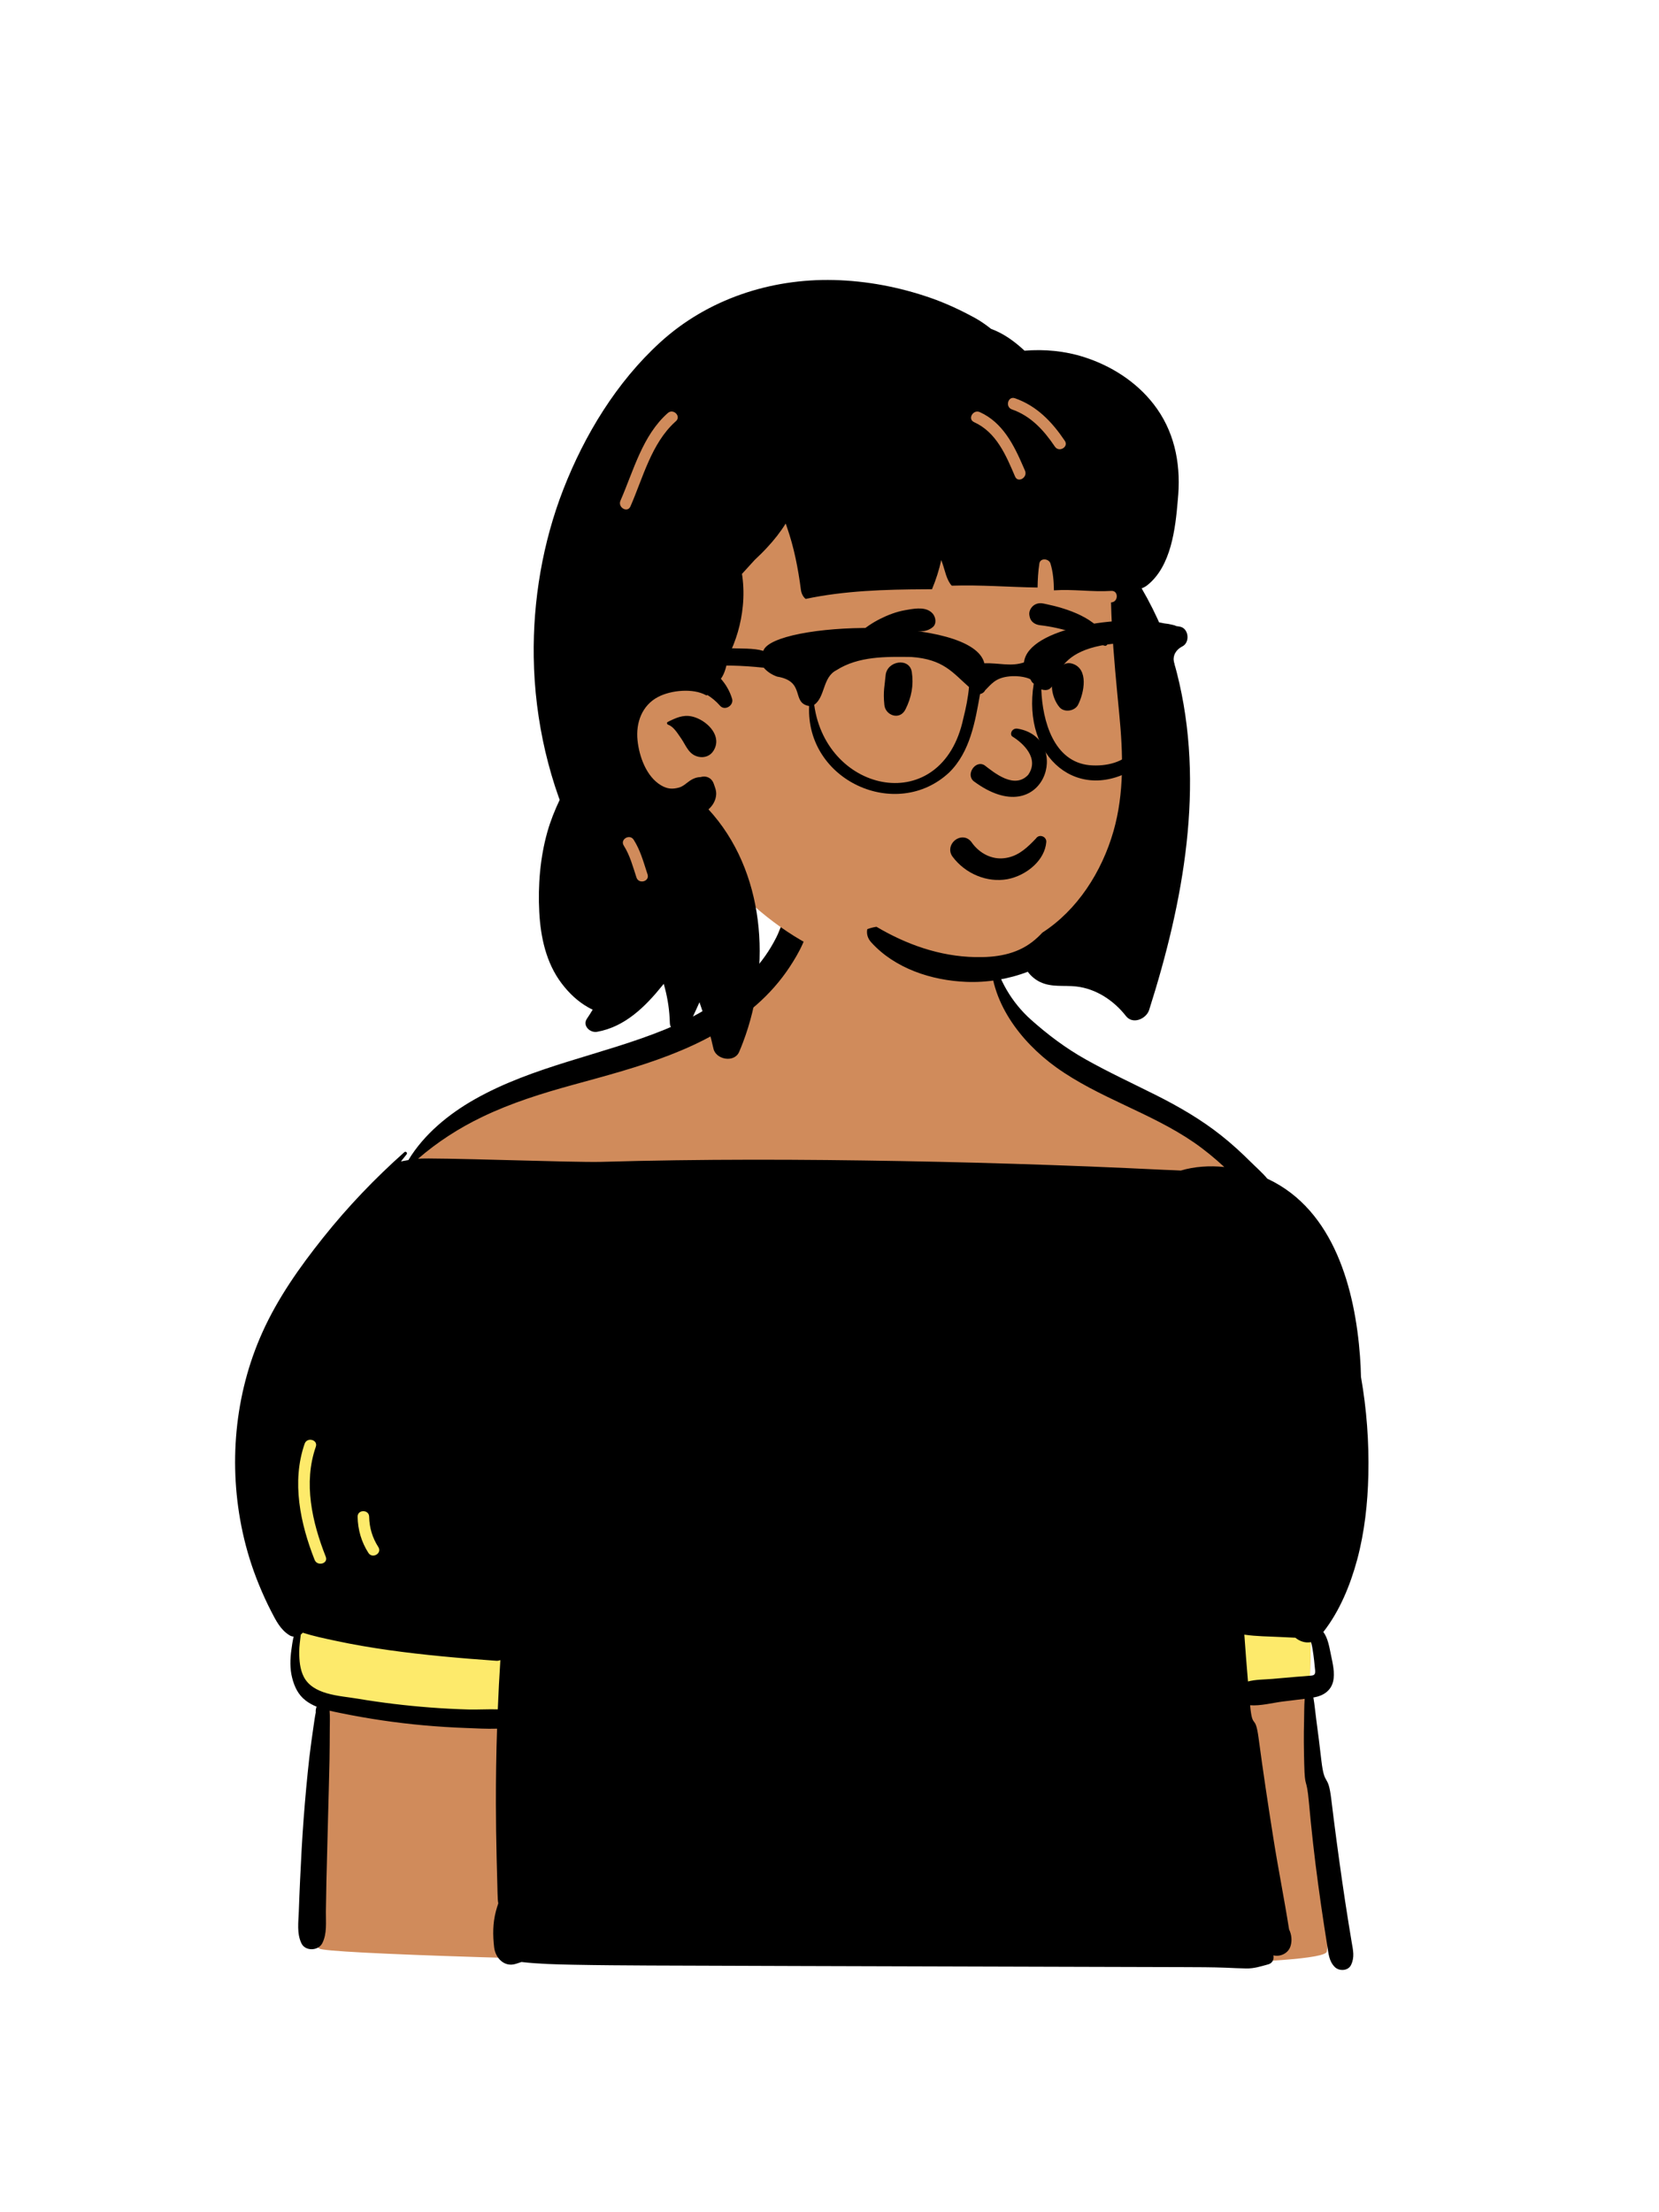 <svg width="36" height="48" viewBox="0 0 36 48" fill="none" xmlns="http://www.w3.org/2000/svg">
<path fill-rule="evenodd" clip-rule="evenodd" d="M28.562 40.216C28.486 39.51 28.439 38.8 28.412 38.091C28.386 37.383 28.421 36.666 28.436 35.957C28.467 34.516 28.518 33.072 28.404 31.632C28.295 30.272 28.047 28.922 27.654 27.615C27.462 26.979 27.261 26.317 26.947 25.729C26.63 25.137 26.129 24.744 25.579 24.383C24.993 23.998 24.412 23.607 23.828 23.219C23.338 22.893 22.457 22.514 22.055 22.079C21.632 21.62 21.552 20.485 21.271 19.942C20.996 19.414 20.22 19.069 19.622 19.069C18.633 19.069 17.883 19.018 17.069 19.934C16.663 20.391 16.986 20.853 16.561 21.291C16.169 21.695 15.169 22.109 14.665 22.343C14.06 22.623 13.441 22.87 12.813 23.091C12.172 23.316 11.515 23.483 10.871 23.695C10.253 23.899 9.447 24.737 8.967 25.18C8.522 25.593 8.411 25.547 8.072 26.048C7.328 27.147 6.584 28.259 5.991 29.449C5.696 30.042 5.411 30.666 5.304 31.324C5.189 32.027 5.303 32.705 5.488 33.385C5.676 34.077 6.275 34.736 6.47 35.426C6.56 35.745 6.251 36.092 6.393 36.392C6.464 36.541 6.553 36.675 6.655 36.805C6.733 36.905 7.038 36.883 7.078 37.006C7.118 37.13 6.897 37.388 6.894 37.517C6.889 37.701 6.882 37.885 6.876 38.069L6.84 39.157C6.816 39.872 6.793 40.587 6.77 41.301C6.762 41.535 6.751 41.763 6.807 41.984C6.787 41.966 6.767 41.945 6.75 41.922C6.698 41.855 6.59 41.912 6.633 41.99C6.706 42.121 6.81 42.213 6.933 42.279C7.076 42.49 28.685 42.96 28.792 42.345C28.851 41.999 28.743 41.63 28.699 41.287C28.654 40.93 28.601 40.574 28.562 40.216Z" fill="#D08B5B"/>
<path fill-rule="evenodd" clip-rule="evenodd" d="M6.042 29.947L28.361 31.168C28.377 31.323 28.391 31.477 28.404 31.632C28.518 33.071 28.467 34.516 28.436 35.957C28.432 36.148 28.426 36.34 28.421 36.532L26.219 36.895L10.567 37.272L6.655 36.805L6.492 36.523L6.38 36.033C6.428 35.832 6.525 35.623 6.47 35.426C6.454 35.369 6.434 35.312 6.413 35.255L6.433 34.861L6.042 29.947Z" fill="#FDEA6B"/>
<path fill-rule="evenodd" clip-rule="evenodd" d="M6.611 31.325C6.664 31.174 6.906 31.239 6.853 31.392C6.579 32.176 6.773 33.029 7.069 33.778C7.128 33.928 6.886 33.993 6.827 33.845C6.516 33.057 6.324 32.149 6.611 31.325ZM8.446 35.805C9.218 35.913 9.99 35.98 10.768 36.035C10.802 36.037 10.832 36.032 10.858 36.02C10.835 36.376 10.816 36.733 10.802 37.089C10.59 37.083 10.373 37.097 10.164 37.092C9.889 37.084 9.615 37.07 9.341 37.049C8.811 37.009 8.281 36.945 7.757 36.857C7.561 36.824 7.312 36.804 7.089 36.739C6.878 36.677 6.691 36.575 6.592 36.383C6.508 36.22 6.493 36.021 6.493 35.841C6.493 35.717 6.514 35.591 6.527 35.466C6.543 35.455 6.557 35.441 6.569 35.426C6.802 35.5 7.043 35.551 7.28 35.601C7.665 35.684 8.056 35.75 8.446 35.805ZM8.011 32.91C8.015 33.149 8.081 33.366 8.21 33.568C8.297 33.704 8.08 33.83 7.994 33.694C7.842 33.457 7.765 33.191 7.76 32.91C7.758 32.748 8.008 32.749 8.011 32.91ZM27.796 35.52C27.9 35.526 28.005 35.53 28.11 35.535C28.203 35.614 28.331 35.655 28.448 35.63C28.452 35.64 28.455 35.651 28.459 35.664C28.479 35.745 28.49 35.831 28.502 35.913C28.513 35.994 28.522 36.075 28.529 36.157C28.532 36.198 28.552 36.291 28.526 36.326C28.504 36.358 28.454 36.356 28.42 36.36C28.327 36.37 28.233 36.374 28.14 36.382C27.964 36.398 27.788 36.413 27.612 36.428C27.439 36.443 27.25 36.439 27.081 36.484C27.052 36.146 27.026 35.807 27.002 35.468C27.263 35.507 27.536 35.506 27.796 35.52ZM5.883 34.959C5.988 35.162 6.085 35.362 6.286 35.484C6.312 35.5 6.342 35.508 6.372 35.51C6.349 35.607 6.335 35.706 6.323 35.797C6.295 35.999 6.289 36.207 6.34 36.406C6.389 36.599 6.47 36.771 6.63 36.895C6.704 36.953 6.785 36.996 6.87 37.031C6.856 37.072 6.847 37.112 6.852 37.156C6.831 37.258 6.818 37.362 6.803 37.462C6.771 37.684 6.739 37.906 6.713 38.129C6.663 38.572 6.623 39.016 6.589 39.461C6.556 39.904 6.532 40.349 6.512 40.793C6.501 41.02 6.492 41.248 6.484 41.475C6.476 41.709 6.438 41.949 6.541 42.166C6.624 42.341 6.906 42.331 6.992 42.166C7.101 41.955 7.069 41.706 7.072 41.475C7.075 41.258 7.079 41.041 7.083 40.824C7.093 40.38 7.106 39.936 7.117 39.492C7.128 39.058 7.141 38.624 7.15 38.191C7.154 37.964 7.155 37.737 7.156 37.51C7.157 37.384 7.162 37.25 7.152 37.118C7.231 37.137 7.31 37.153 7.388 37.169C7.983 37.291 8.584 37.38 9.189 37.435C9.493 37.462 9.798 37.482 10.102 37.493C10.326 37.501 10.559 37.516 10.786 37.508C10.768 38.051 10.76 38.595 10.761 39.139C10.762 39.532 10.767 39.924 10.777 40.316C10.782 40.523 10.787 40.729 10.793 40.935C10.796 41.028 10.796 41.122 10.802 41.214C10.804 41.243 10.808 41.271 10.813 41.298C10.793 41.357 10.775 41.415 10.761 41.469C10.692 41.732 10.692 41.985 10.723 42.253C10.749 42.48 10.941 42.691 11.193 42.611C11.234 42.598 11.275 42.584 11.316 42.571C11.688 42.613 12.062 42.623 12.439 42.63C12.99 42.641 13.541 42.644 14.093 42.647C15.175 42.652 16.257 42.655 17.339 42.658C19.513 42.665 21.687 42.671 23.862 42.677C24.465 42.679 25.069 42.68 25.672 42.682C25.984 42.683 26.296 42.683 26.608 42.695C26.754 42.701 26.9 42.709 27.045 42.711C27.214 42.714 27.363 42.665 27.524 42.621C27.615 42.596 27.651 42.504 27.632 42.427C27.778 42.462 27.955 42.388 28.005 42.224C28.041 42.104 28.027 41.975 27.973 41.864V41.864C27.869 41.204 27.736 40.546 27.632 39.886C27.517 39.162 27.408 38.437 27.311 37.711C27.238 37.162 27.178 37.551 27.127 37C27.352 37.017 27.606 36.949 27.829 36.92C27.989 36.899 28.15 36.882 28.311 36.861C28.299 37.022 28.302 37.187 28.298 37.342C28.289 37.65 28.293 37.956 28.301 38.264C28.316 38.858 28.349 38.512 28.403 39.104C28.457 39.699 28.523 40.293 28.604 40.886C28.645 41.191 28.689 41.496 28.736 41.801C28.758 41.943 28.78 42.085 28.803 42.227C28.83 42.395 28.839 42.553 28.964 42.679C29.059 42.775 29.255 42.767 29.318 42.634C29.398 42.465 29.362 42.321 29.332 42.145C29.308 42.003 29.285 41.861 29.262 41.719C29.213 41.415 29.167 41.111 29.123 40.806C29.039 40.219 28.96 39.631 28.889 39.043C28.818 38.449 28.744 38.796 28.674 38.203C28.639 37.903 28.603 37.604 28.562 37.306C28.541 37.153 28.528 36.989 28.5 36.831C28.509 36.83 28.518 36.828 28.526 36.827C28.717 36.792 28.879 36.684 28.927 36.489C28.973 36.301 28.918 36.085 28.88 35.901C28.847 35.744 28.817 35.544 28.716 35.41C29.072 34.957 29.303 34.387 29.451 33.839C29.611 33.241 29.679 32.618 29.693 32.001C29.709 31.286 29.656 30.575 29.533 29.876C29.53 29.728 29.523 29.58 29.512 29.432C29.405 27.981 28.953 26.263 27.52 25.584C27.514 25.582 27.508 25.579 27.502 25.576C27.39 25.442 27.25 25.321 27.137 25.208C26.936 25.008 26.726 24.816 26.504 24.64C26.064 24.29 25.581 24.011 25.08 23.759C24.572 23.505 24.057 23.266 23.562 22.988C23.13 22.746 22.741 22.454 22.372 22.125C21.957 21.754 21.662 21.255 21.546 20.709C21.54 20.681 21.498 20.689 21.497 20.716C21.467 21.715 22.141 22.598 22.917 23.157C23.845 23.824 24.965 24.14 25.906 24.787C26.14 24.948 26.358 25.129 26.567 25.321C26.248 25.289 25.923 25.309 25.624 25.398C25.506 25.391 25.388 25.388 25.27 25.383C25 25.369 24.73 25.357 24.46 25.345C23.91 25.32 23.359 25.298 22.808 25.279C21.727 25.241 20.646 25.212 19.565 25.193C17.393 25.154 15.217 25.147 13.045 25.21C12.456 25.227 9.359 25.109 9.072 25.142C9.494 24.777 9.956 24.479 10.465 24.234C11.101 23.928 11.759 23.724 12.438 23.537C13.838 23.153 15.291 22.783 16.411 21.807C16.689 21.564 16.936 21.285 17.139 20.976C17.332 20.681 17.547 20.303 17.552 19.944C17.556 19.688 17.201 19.595 17.074 19.814C16.996 19.95 16.957 20.098 16.893 20.241C16.829 20.381 16.753 20.517 16.669 20.647C16.503 20.903 16.298 21.131 16.075 21.336C15.598 21.775 15.021 22.097 14.424 22.34C13.068 22.892 11.585 23.125 10.3 23.853C9.738 24.171 9.2 24.611 8.862 25.171C8.808 25.18 8.754 25.189 8.7 25.201C8.74 25.15 8.781 25.099 8.822 25.048C8.849 25.015 8.807 24.971 8.774 25C8.135 25.569 7.547 26.183 7.014 26.852C6.503 27.493 6.028 28.164 5.691 28.915C5.086 30.262 4.952 31.804 5.265 33.245C5.35 33.637 5.47 34.022 5.623 34.393C5.702 34.585 5.788 34.775 5.883 34.959Z" fill="black"/>
<path fill-rule="evenodd" clip-rule="evenodd" d="M19.657 6.856C21.431 6.856 23.652 8.884 24.302 9.747C24.849 10.473 24.771 14.211 24.771 16.428C24.771 16.892 24.562 17.77 24.486 18.213C24.208 19.839 22.996 21.202 20.598 21.202C18.645 21.202 17.142 20.582 15.688 18.996C15.357 18.634 13.737 19.929 13.406 19.463C12.541 19.463 11.818 11.36 13.516 8.93C15.214 6.5 17.884 6.856 19.657 6.856Z" fill="#D08B5B"/>
<path fill-rule="evenodd" clip-rule="evenodd" d="M14.327 7.427C15.352 6.492 16.717 6.043 18.094 6.076C18.808 6.093 19.518 6.229 20.192 6.463C20.529 6.58 20.855 6.733 21.168 6.905C21.28 6.968 21.384 7.04 21.483 7.118L21.508 7.137H21.509C21.776 7.234 22.015 7.407 22.232 7.609C22.666 7.574 23.104 7.614 23.524 7.748C24.109 7.935 24.65 8.278 25.03 8.765C25.473 9.332 25.62 10.019 25.568 10.729L25.558 10.85C25.506 11.477 25.413 12.283 24.9 12.695C24.861 12.726 24.818 12.75 24.773 12.765C25.104 13.333 25.375 13.963 25.538 14.6C26.158 17.033 25.681 19.57 24.936 21.914C24.874 22.107 24.583 22.236 24.434 22.047C24.17 21.709 23.785 21.452 23.352 21.404C23.085 21.374 22.819 21.428 22.567 21.306C22.468 21.258 22.372 21.18 22.303 21.085C21.878 21.247 21.419 21.323 20.964 21.304C20.217 21.274 19.419 21.015 18.905 20.446C18.822 20.355 18.801 20.252 18.82 20.16C18.885 20.137 18.951 20.119 19.019 20.109C19.671 20.494 20.389 20.751 21.161 20.767C21.607 20.776 22.042 20.714 22.403 20.435C22.482 20.374 22.553 20.307 22.62 20.235C23.376 19.748 23.909 18.92 24.163 18.033C24.399 17.206 24.37 16.344 24.288 15.496L24.245 15.048C24.183 14.391 24.125 13.732 24.109 13.072L24.114 13.071C24.273 13.061 24.275 12.81 24.114 12.821C23.698 12.848 23.285 12.779 22.87 12.809C22.867 12.613 22.853 12.417 22.795 12.227C22.762 12.119 22.574 12.098 22.554 12.227C22.527 12.401 22.518 12.573 22.515 12.748C21.894 12.739 21.274 12.687 20.653 12.708C20.539 12.586 20.503 12.369 20.449 12.218C20.441 12.196 20.433 12.174 20.425 12.152C20.378 12.367 20.311 12.578 20.224 12.785L20.071 12.786C19.208 12.79 18.326 12.816 17.483 12.995C17.424 12.95 17.389 12.871 17.38 12.8C17.319 12.335 17.232 11.882 17.077 11.439L17.055 11.376C17.053 11.371 17.051 11.366 17.049 11.36C16.935 11.544 16.799 11.716 16.65 11.876C16.563 11.971 16.471 12.061 16.377 12.149C16.286 12.251 16.191 12.351 16.1 12.453C16.103 12.471 16.106 12.49 16.109 12.509C16.137 12.721 16.14 12.936 16.119 13.149C16.082 13.533 15.974 13.904 15.8 14.246L15.794 14.28C15.768 14.441 15.731 14.607 15.643 14.728C15.752 14.851 15.837 14.998 15.886 15.161C15.929 15.306 15.729 15.432 15.625 15.313C15.542 15.219 15.45 15.141 15.349 15.079C15.343 15.087 15.332 15.091 15.319 15.084C15.038 14.928 14.561 14.975 14.28 15.122C13.931 15.305 13.795 15.681 13.834 16.061C13.871 16.425 14.03 16.849 14.338 17.036C14.479 17.121 14.589 17.128 14.739 17.087C14.787 17.074 14.846 17.034 14.871 17.015L14.897 16.994C14.995 16.916 15.086 16.863 15.202 16.861C15.321 16.824 15.44 16.875 15.486 17L15.489 17.008C15.51 17.072 15.549 17.152 15.54 17.249C15.531 17.353 15.484 17.447 15.413 17.523C15.401 17.536 15.388 17.55 15.374 17.562C16.595 18.887 16.752 20.953 16.126 22.608C16.099 22.681 16.07 22.753 16.039 22.824C15.935 23.067 15.532 22.992 15.481 22.75C15.465 22.678 15.448 22.606 15.43 22.535C15.396 22.403 15.357 22.272 15.314 22.143L15.297 22.095C15.26 21.989 15.225 21.881 15.188 21.775L15.184 21.762C15.183 21.758 15.181 21.752 15.179 21.746L15.116 21.885L14.923 22.303C14.833 22.499 14.546 22.392 14.536 22.204L14.536 22.198C14.535 22.163 14.533 22.128 14.531 22.094C14.518 21.839 14.473 21.59 14.403 21.347L14.378 21.378C14.002 21.844 13.561 22.281 12.956 22.388C12.804 22.415 12.633 22.256 12.737 22.102C12.78 22.039 12.822 21.974 12.861 21.907C12.827 21.892 12.795 21.875 12.765 21.858C12.535 21.729 12.344 21.545 12.186 21.336C11.851 20.893 11.731 20.336 11.702 19.79C11.671 19.214 11.721 18.606 11.878 18.05C11.946 17.809 12.039 17.579 12.145 17.355C12.137 17.335 12.13 17.315 12.123 17.295C12.008 16.974 11.914 16.645 11.835 16.313C11.678 15.642 11.592 14.95 11.582 14.261C11.563 13.026 11.776 11.772 12.223 10.621C12.686 9.433 13.381 8.29 14.327 7.427ZM13.751 18.221C13.666 18.087 13.454 18.208 13.533 18.343L13.536 18.348C13.67 18.56 13.733 18.802 13.811 19.039C13.861 19.192 14.102 19.126 14.052 18.972L14.035 18.921C13.958 18.681 13.888 18.436 13.751 18.221ZM14.491 15.664L14.547 15.636C14.725 15.551 14.881 15.493 15.091 15.568C15.372 15.667 15.674 15.983 15.483 16.289C15.414 16.402 15.289 16.447 15.161 16.421C14.945 16.376 14.89 16.181 14.78 16.021L14.761 15.994C14.694 15.897 14.61 15.763 14.499 15.725C14.473 15.717 14.463 15.677 14.491 15.664ZM14.649 9.155L14.667 9.139C14.788 9.032 14.611 8.855 14.491 8.962C13.94 9.449 13.749 10.212 13.464 10.863C13.4 11.009 13.615 11.137 13.68 10.989C13.952 10.369 14.133 9.626 14.649 9.155ZM21.262 8.942C21.119 8.877 20.993 9.087 21.131 9.156L21.136 9.159C21.622 9.379 21.829 9.877 22.027 10.34C22.09 10.488 22.305 10.36 22.243 10.214L22.207 10.131C22.001 9.654 21.76 9.168 21.262 8.942ZM22.024 8.641C21.872 8.588 21.807 8.83 21.958 8.883C22.37 9.026 22.652 9.336 22.891 9.691C22.98 9.824 23.197 9.698 23.106 9.564C22.829 9.153 22.501 8.808 22.024 8.641Z" fill="black"/>
<path fill-rule="evenodd" clip-rule="evenodd" d="M21.209 19.003C20.998 18.918 20.81 18.774 20.673 18.591C20.625 18.528 20.613 18.461 20.623 18.399C20.634 18.33 20.675 18.267 20.731 18.225C20.787 18.183 20.857 18.163 20.924 18.173C20.983 18.182 21.041 18.215 21.088 18.281L21.097 18.295C21.179 18.405 21.285 18.496 21.406 18.554C21.523 18.61 21.654 18.637 21.789 18.621C22.046 18.592 22.224 18.453 22.412 18.264C22.436 18.24 22.459 18.215 22.483 18.19C22.497 18.168 22.518 18.153 22.541 18.145C22.566 18.137 22.595 18.137 22.621 18.147C22.647 18.155 22.669 18.172 22.684 18.195C22.699 18.216 22.707 18.242 22.704 18.272C22.687 18.468 22.585 18.643 22.439 18.78C22.278 18.933 22.064 19.038 21.862 19.076C21.64 19.116 21.413 19.087 21.209 19.003ZM21.967 15.98C22.203 16.124 22.563 16.459 22.309 16.815C22.01 17.129 21.579 16.769 21.366 16.606C21.169 16.48 20.948 16.805 21.131 16.952C22.665 18.088 23.288 16.018 22.086 15.811C21.954 15.788 21.905 15.935 21.967 15.98ZM19.217 14.658C19.243 14.334 19.737 14.26 19.786 14.581C19.83 14.868 19.778 15.133 19.649 15.391C19.525 15.639 19.214 15.523 19.191 15.298C19.159 14.996 19.201 14.86 19.217 14.658ZM22.975 14.514C23.044 14.424 23.143 14.363 23.262 14.398C23.634 14.506 23.525 15.035 23.394 15.292C23.323 15.431 23.093 15.467 22.99 15.344C22.821 15.143 22.74 14.743 22.955 14.545C22.96 14.535 22.967 14.525 22.975 14.514ZM19.643 13.239L19.702 13.229C19.884 13.197 20.11 13.167 20.239 13.313C20.307 13.391 20.33 13.535 20.239 13.609C20.077 13.74 19.899 13.689 19.706 13.7C19.547 13.709 19.394 13.736 19.24 13.78C18.904 13.876 18.63 14.052 18.342 14.244C18.304 14.27 18.266 14.221 18.284 14.186C18.45 13.861 18.771 13.594 19.093 13.431C19.265 13.344 19.453 13.272 19.643 13.239ZM22.636 13.094L22.681 13.103C23.17 13.205 23.806 13.409 24.038 13.89C24.047 13.958 24.037 13.973 24.03 13.982L24.027 13.986C24.021 13.994 24.016 14.005 23.987 14.014C23.978 14.012 23.97 14.01 23.962 14.008C23.856 13.98 23.771 13.942 23.69 13.902L23.602 13.859C23.5 13.808 23.396 13.76 23.287 13.724C23.053 13.648 22.813 13.594 22.569 13.566C22.516 13.559 22.465 13.542 22.425 13.511C22.387 13.482 22.358 13.442 22.345 13.388C22.327 13.319 22.332 13.267 22.369 13.204C22.397 13.158 22.437 13.125 22.483 13.106C22.53 13.087 22.583 13.083 22.636 13.094Z" fill="black"/>
<path fill-rule="evenodd" clip-rule="evenodd" d="M24.605 16.261C24.394 16.544 24.003 16.634 23.643 16.603C22.866 16.528 22.621 15.645 22.596 14.959C23.117 15.105 22.552 14.067 24.333 13.952C24.961 13.9 24.788 14.28 25.066 14.557C25.06 15.139 24.963 15.771 24.605 16.261ZM20.903 15.592C20.444 17.742 17.932 17.23 17.668 15.293C17.911 15.12 17.847 14.695 18.15 14.542C18.63 14.235 19.23 14.248 19.775 14.255C20.471 14.303 20.67 14.592 21.027 14.907C21.01 15.117 20.961 15.366 20.903 15.592ZM25.6 13.596C25.574 13.592 25.549 13.588 25.523 13.584C25.503 13.573 25.479 13.564 25.451 13.559C25.389 13.543 25.326 13.532 25.264 13.526C24.371 13.325 22.305 13.611 22.22 14.373C21.936 14.468 21.69 14.383 21.36 14.391C21.109 13.342 16.772 13.49 16.563 14.123C16.562 14.123 16.561 14.123 16.561 14.122C16.36 14.06 16.065 14.075 15.835 14.065C15.345 14.055 14.855 14.099 14.376 14.202C13.478 14.345 12.253 14.512 12.877 15.633C12.878 15.633 12.878 15.633 12.878 15.634L12.878 15.633C12.986 15.744 13.168 15.655 13.175 15.506C12.965 14.975 13.439 14.911 13.804 14.758C14.711 14.432 15.635 14.387 16.574 14.488C16.644 14.571 16.751 14.643 16.865 14.681C17.492 14.785 17.161 15.251 17.558 15.319C17.485 16.942 19.455 17.828 20.597 16.761C21.052 16.315 21.161 15.655 21.267 15.06C21.323 15.047 21.358 15.017 21.379 14.976C21.513 14.842 21.598 14.718 21.863 14.681C22.129 14.644 22.334 14.718 22.361 14.741C22.368 14.755 22.376 14.769 22.384 14.783C22.396 14.804 22.413 14.821 22.432 14.834C22.169 16.451 23.424 17.473 24.69 16.634C25.24 16.117 25.357 15.324 25.38 14.616C25.454 14.571 25.501 14.484 25.476 14.374C25.44 14.223 25.523 14.092 25.656 14.026C25.829 13.941 25.798 13.629 25.6 13.596Z" fill="black"/>
</svg>
